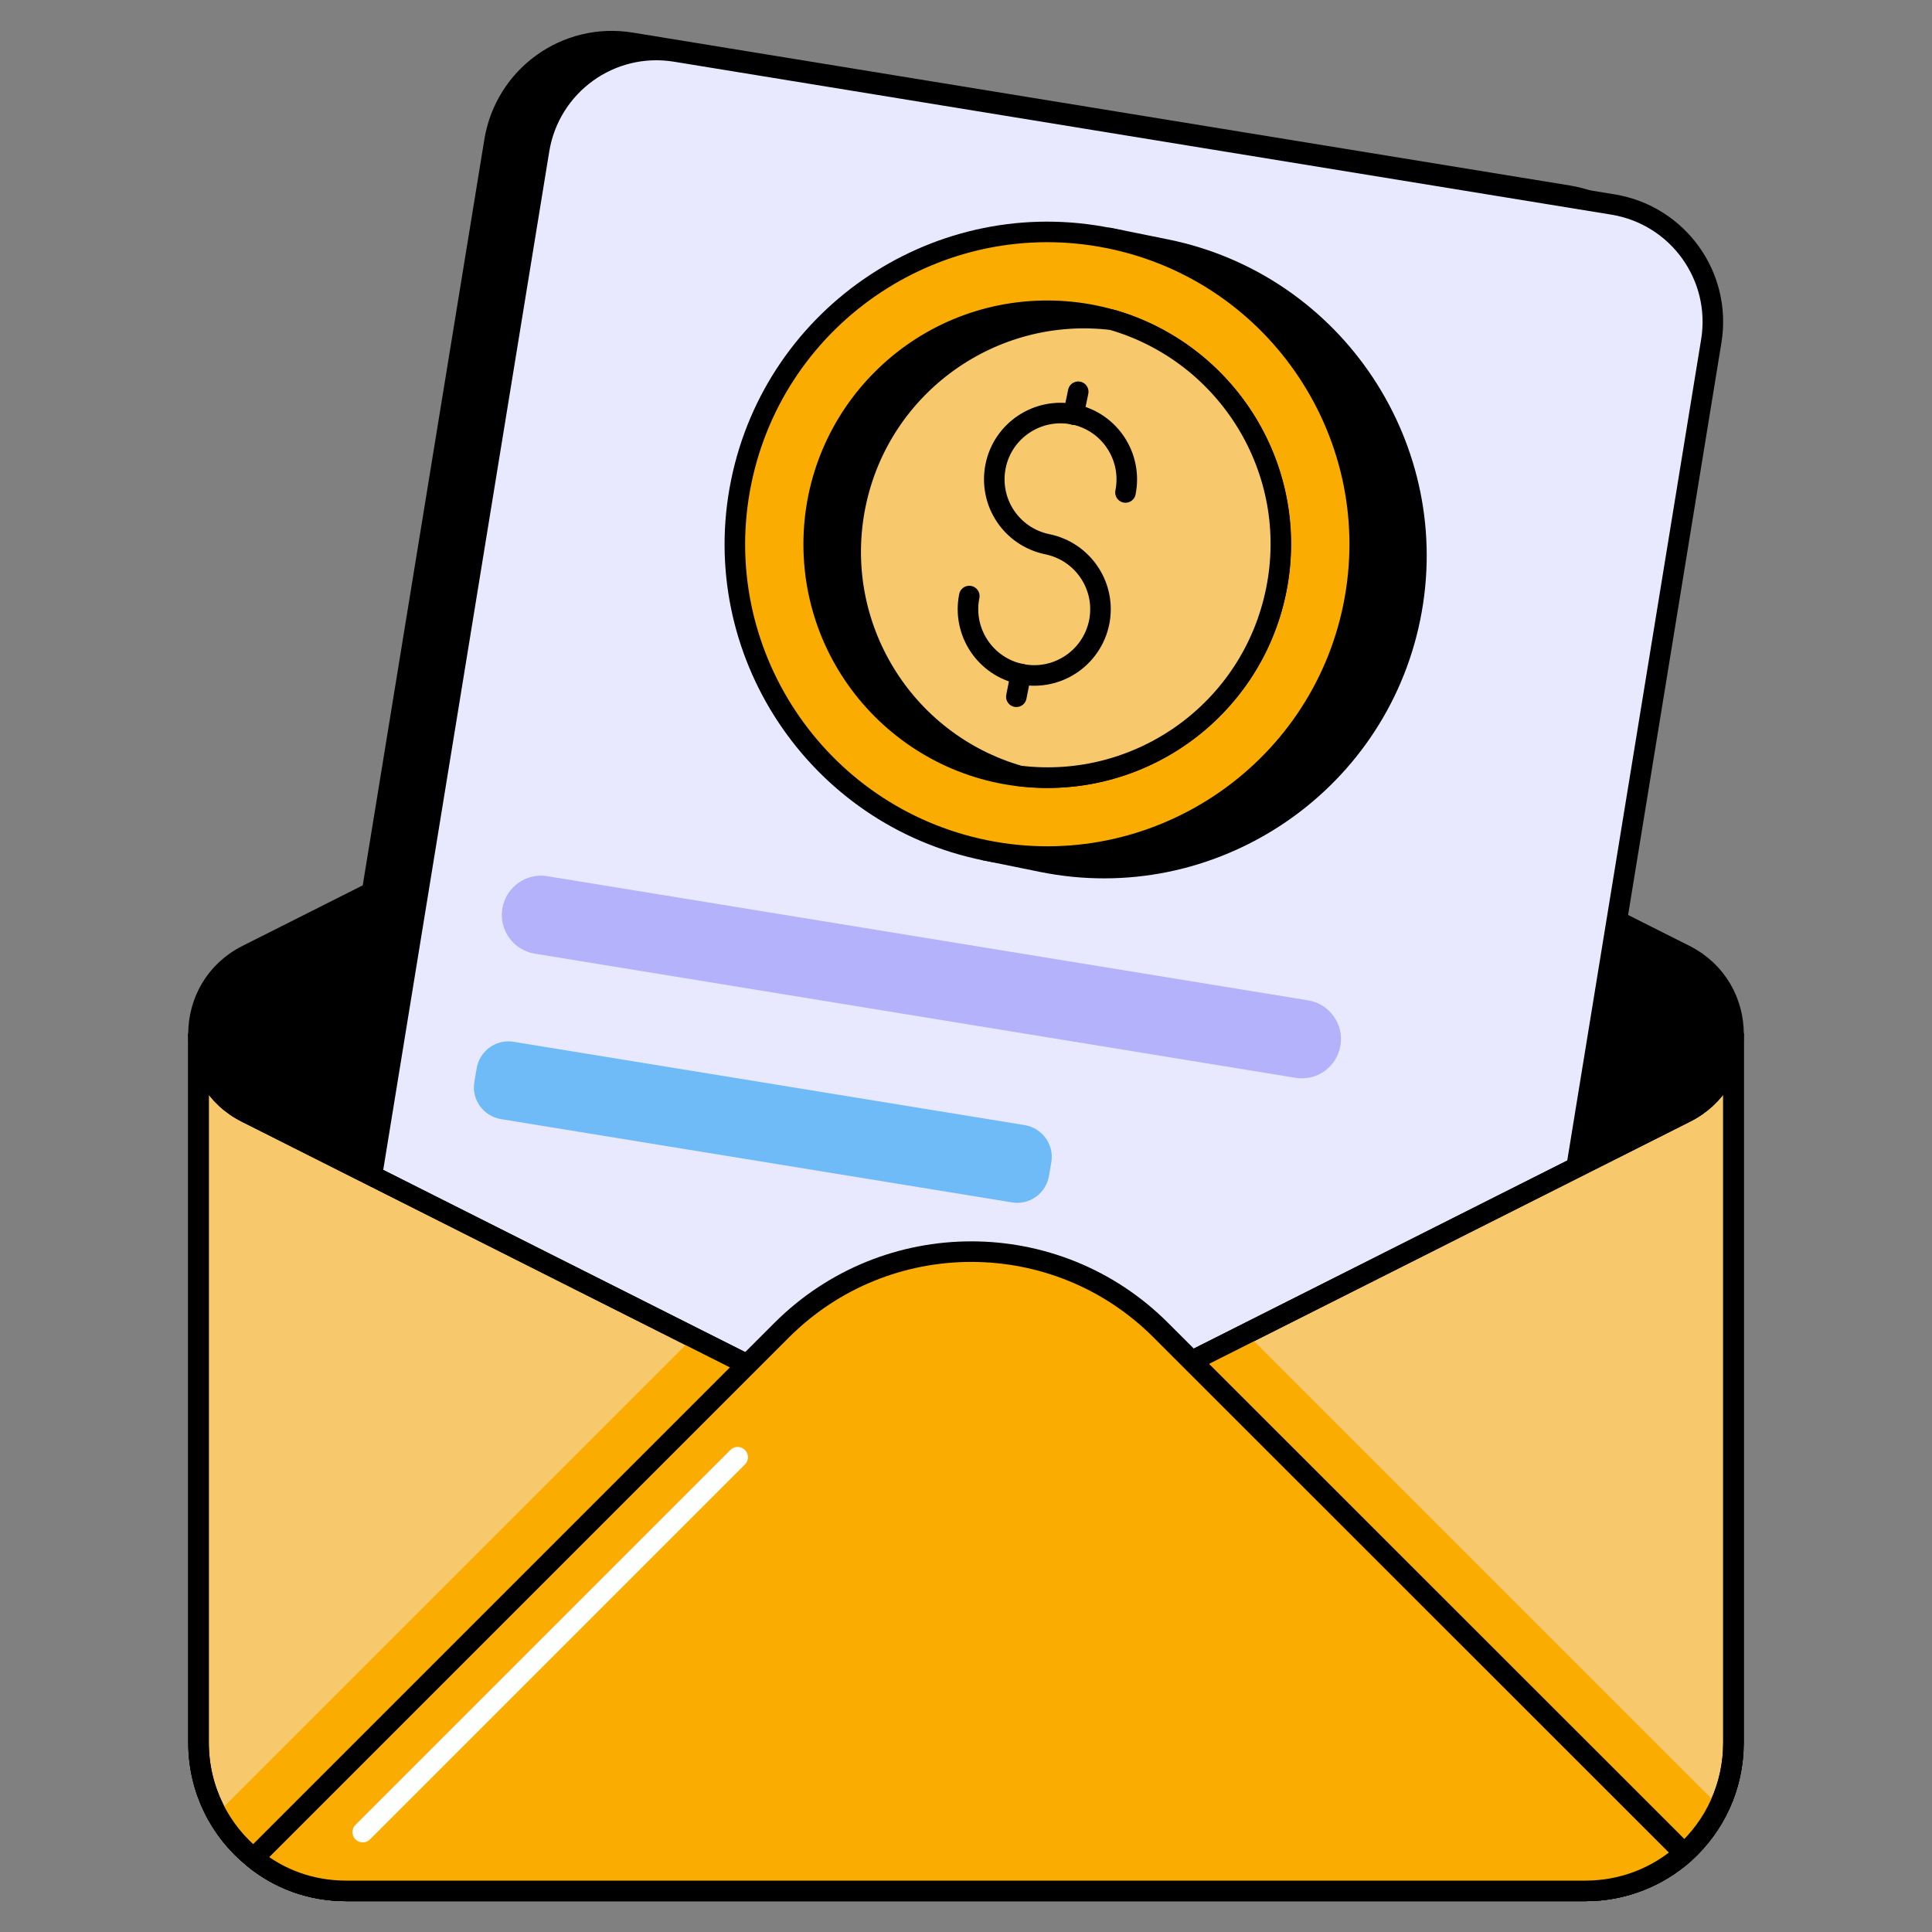<?xml version="1.0" ?><svg xmlns="http://www.w3.org/2000/svg" xmlns:xlink="http://www.w3.org/1999/xlink" version="1.1" viewBox="0 0 94 94" style="enable-background:new 0 0 94 94;" xml:space="preserve"><rect x="0" y="0" width="94" height="94" fill="#808080" stroke="none"/><style type="text/css">
	.st0{display:none;}
	.st1{display:inline;fill:#FEA900;}
	.st2{display:inline;}
	.st3{display:inline;fill:#F9CD6C;}
	.st4{display:inline;fill:none;stroke:#000000;stroke-width:0.25;stroke-miterlimit:10;}
	.st5{stroke:#000000;stroke-linecap:round;stroke-linejoin:round;stroke-miterlimit:10;}
	.st6{opacity:0.2;stroke:#000000;stroke-linecap:round;stroke-linejoin:round;stroke-miterlimit:10;}
	.st7{fill:#F12A00;stroke:#000000;stroke-linecap:round;stroke-linejoin:round;stroke-miterlimit:10;}
	.st8{fill:#FBECCF;stroke:#000000;stroke-linecap:round;stroke-linejoin:round;stroke-miterlimit:10;}
	.st9{opacity:0.2;fill:#F12A00;}
	.st10{fill:#F7C86C;stroke:#000000;stroke-linecap:round;stroke-linejoin:round;stroke-miterlimit:10;}
	.st11{fill:none;stroke:#000000;stroke-linecap:round;stroke-linejoin:round;stroke-miterlimit:10;}
	.st12{display:inline;stroke:#000000;stroke-linecap:round;stroke-linejoin:round;stroke-miterlimit:10;}
	.st13{fill:#FAAC01;stroke:#000000;stroke-linecap:round;stroke-linejoin:round;stroke-miterlimit:10;}
	.st14{fill:#FAAC01;}
	.st15{display:inline;fill:#FAEBCE;stroke:#000000;stroke-width:0.25;stroke-miterlimit:10;}
	.st16{display:inline;fill:none;stroke:#000000;stroke-width:1.016;stroke-miterlimit:10;}
	.st17{display:inline;fill:#FAEBCE;stroke:#000000;stroke-width:1.016;stroke-miterlimit:10;}
	.st18{fill:#FEA900;}
	.st19{fill:#F9CD6C;}
	.st20{fill:none;stroke:#000000;stroke-width:1.016;stroke-miterlimit:10;}
	.st21{fill:#FAEBCE;stroke:#000000;stroke-width:1.016;stroke-miterlimit:10;}
	.st22{display:inline;fill:#FAEBCE;}
	.st23{fill:#008FF5;stroke:#000000;stroke-linecap:round;stroke-linejoin:round;stroke-miterlimit:10;}
	.st24{fill:#D0E6FB;stroke:#000000;stroke-linecap:round;stroke-linejoin:round;stroke-miterlimit:10;}
	.st25{fill:#FFFFFF;stroke:#000000;stroke-linecap:round;stroke-linejoin:round;stroke-miterlimit:10;}
	.st26{fill:#75D95D;stroke:#000000;stroke-linecap:round;stroke-linejoin:round;stroke-miterlimit:10;}
	.st27{fill:#CAF3BB;}
	.st28{fill:#FFFFFF;}
	.st29{fill:#CAF3BB;stroke:#000000;stroke-linecap:round;stroke-linejoin:round;stroke-miterlimit:10;}
	.st30{display:inline;fill:#D0E6FB;stroke:#000000;stroke-linecap:round;stroke-linejoin:round;stroke-miterlimit:10;}
	.st31{stroke:#FFFFFF;stroke-linecap:round;stroke-linejoin:round;stroke-miterlimit:10;}
	.st32{fill:#B4B2FB;stroke:#000000;stroke-linecap:round;stroke-linejoin:round;stroke-miterlimit:10;}
	.st33{fill:#018BEE;}
	.st34{display:inline;fill:none;stroke:#000000;stroke-linecap:round;stroke-linejoin:round;stroke-miterlimit:10;}
	.st35{fill:#75D95D;}
	.st36{fill:#4949F7;stroke:#000000;stroke-linecap:round;stroke-linejoin:round;stroke-miterlimit:10;}
	.st37{fill:#D0E6FB;}
	.st38{fill:#6FBBF7;stroke:#000000;stroke-linecap:round;stroke-linejoin:round;stroke-miterlimit:10;}
	.st39{fill:#018BEE;stroke:#000000;stroke-linecap:round;stroke-linejoin:round;stroke-miterlimit:10;}
	.st40{fill:#B4B2FB;}
	.st41{fill:#E8E9FE;}
	.st42{fill:#B4B2FB;stroke:#000F24;stroke-miterlimit:10;}
	.st43{stroke:#000000;stroke-miterlimit:10;}
	.st44{fill:#E8E9FE;stroke:#000000;stroke-linecap:round;stroke-linejoin:round;stroke-miterlimit:10;}
	.st45{opacity:0.3;fill:#018BEE;}
	.st46{fill:#6FBBF7;}
	.st47{fill:#FAAC01;stroke:#FFFFFF;stroke-linecap:round;stroke-linejoin:round;stroke-miterlimit:10;}
	.st48{fill:#006A2F;}
	.st49{opacity:0.1;}
	.st50{fill:#FCD4CA;stroke:#000000;stroke-linecap:round;stroke-linejoin:round;stroke-miterlimit:10;}
	.st51{fill:#006A2F;stroke:#000000;stroke-linecap:round;stroke-linejoin:round;stroke-miterlimit:10;}
	.st52{fill:#4949F7;}
	.st53{fill:#F12A00;}
	.st54{fill:#D0E6FB;stroke:#018BEE;stroke-linecap:round;stroke-linejoin:round;stroke-miterlimit:10;}
	.st55{fill:#9CD7FF;}
	.st56{fill:#F7C86C;}
	.st57{opacity:0.3;stroke:#000000;stroke-linecap:round;stroke-linejoin:round;stroke-miterlimit:10;}
	.st58{opacity:0.1;stroke:#000000;stroke-linecap:round;stroke-linejoin:round;stroke-miterlimit:10;}
	.st59{opacity:0.3;fill:#006A2F;}
	.st60{stroke:#000000;stroke-width:1.083;stroke-linecap:round;stroke-linejoin:round;stroke-miterlimit:10;}
	.st61{fill:#D0E6FB;stroke:#000000;stroke-width:1.083;stroke-linecap:round;stroke-linejoin:round;stroke-miterlimit:10;}
	.st62{fill:#6FBBF7;stroke:#000000;stroke-width:1.083;stroke-linecap:round;stroke-linejoin:round;stroke-miterlimit:10;}
	.st63{fill:none;stroke:#000000;stroke-width:1.083;stroke-linecap:round;stroke-linejoin:round;stroke-miterlimit:10;}
	.st64{fill:#CAF3BB;stroke:#000000;stroke-width:0.788;stroke-linecap:round;stroke-linejoin:round;stroke-miterlimit:10;}
	.st65{fill:#6FBBF7;stroke:#FFFFFF;stroke-linecap:round;stroke-linejoin:round;stroke-miterlimit:10;}
	.st66{opacity:0.2;}
	.st67{stroke:#E8E9FE;stroke-linecap:round;stroke-linejoin:round;stroke-miterlimit:10;}
	.st68{fill:#FCD4CA;}
	.st69{fill:#FBECCF;}
	.st70{opacity:0.1;fill:#F12A00;}
	.st71{opacity:0.5;stroke:#000000;stroke-linecap:round;stroke-linejoin:round;stroke-miterlimit:10;}
	.st72{fill:#6FBBF7;stroke:#E8E9FE;stroke-linecap:round;stroke-linejoin:round;stroke-miterlimit:10;}
	.st73{opacity:0.5;fill:#D0E6FB;}
	.st74{fill:#70BAF7;}
	.st75{fill:none;stroke:#FFFFFF;stroke-linecap:round;stroke-linejoin:round;stroke-miterlimit:10;}
	.st76{fill:#70BAF7;stroke:#70BAF7;stroke-linecap:round;stroke-linejoin:round;stroke-miterlimit:10;}
	.st77{fill:#018BEE;stroke:#018BEE;stroke-linecap:round;stroke-linejoin:round;stroke-miterlimit:10;}
	.st78{fill:#70BAF7;stroke:#000000;stroke-linecap:round;stroke-linejoin:round;stroke-miterlimit:10;}
	.st79{fill:#F9CD6C;stroke:#000000;stroke-linecap:round;stroke-linejoin:round;stroke-miterlimit:10;}
	.st80{fill:none;}
	.st81{fill:#006A2F;stroke:#006A2F;stroke-miterlimit:10;}
	.st82{fill:#B4DFFC;}
	.st83{fill:#6FBBF7;stroke:#018BEE;stroke-linecap:round;stroke-linejoin:round;stroke-miterlimit:10;}
	.st84{fill:none;stroke:#FBECCF;stroke-linecap:round;stroke-linejoin:round;stroke-miterlimit:10;}
	.st85{fill:none;stroke:#018BEE;stroke-linecap:round;stroke-linejoin:round;stroke-miterlimit:10;}
	.st86{fill:#010101;stroke:#FFFFFF;stroke-linecap:round;stroke-linejoin:round;stroke-miterlimit:10;}
	.st87{fill:#010101;stroke:#000000;stroke-linecap:round;stroke-linejoin:round;stroke-miterlimit:10;}
	.st88{fill:#75D95D;stroke:#FFFFFF;stroke-linecap:round;stroke-linejoin:round;stroke-miterlimit:10;}
	.st89{fill:#94F279;stroke:#000000;stroke-linecap:round;stroke-linejoin:round;stroke-miterlimit:10;}
	.st90{fill:#8C8CF9;}
	.st91{fill:#008FF5;}
	.st92{fill:#8CD8F9;}
	.st93{fill:#FFC043;}
	.st94{fill:#94F279;}
	.st95{fill:#FF3D1D;}
	.st96{fill:#31B1FF;}
	.st97{fill:#FFCF7B;}
	.st98{fill:#B2FF99;}
	.st99{fill:#D7D7FF;}
	.st100{fill:#FF7C6E;}
	.st101{fill:#5CC9FF;}
	.st102{fill:#F12A00;stroke:#FFFFFF;stroke-linecap:round;stroke-linejoin:round;stroke-miterlimit:10;}
	.st103{fill:#F7C86C;stroke:#000000;stroke-width:1.016;stroke-miterlimit:10;}
</style><g id="Refrences" class="st0"/><g id="Tittle"/><g id="Icons"><g><path class="st5" d="M81.98,46.47L53.45,32.11c-4.06-2.04-8.85-2.04-12.91,0L12.02,46.47c-3.15,1.59-3.15,6.09,0,7.68l28.53,14.36    c4.06,2.04,8.85,2.04,12.91,0l28.53-14.36C85.13,52.56,85.13,48.06,81.98,46.47z"/><path class="st11" d="M84.34,50.36v34.43c0,2.15-0.92,4.05-2.39,5.38c-1.28,1.14-2.98,1.83-4.8,1.83H16.85    c-1.72,0-3.27-0.58-4.5-1.59c-1.64-1.31-2.69-3.34-2.69-5.62V50.36c0.01,1.51,0.8,3.02,2.37,3.79L40.54,68.5    c4.06,2.05,8.85,2.05,12.92,0l28.52-14.36C83.54,53.37,84.33,51.87,84.34,50.36z"/><g><path class="st5" d="M69.87,84.98l-57.03-9.3L24.06,6.86c0.52-3.16,3.49-5.3,6.65-4.78l45.6,7.44c3.16,0.52,5.3,3.49,4.78,6.65     L69.87,84.98z"/><path class="st44" d="M72.04,85.41l-57.03-9.3L26.23,7.29c0.52-3.16,3.49-5.3,6.65-4.78l45.6,7.44c3.16,0.52,5.3,3.49,4.78,6.65     L72.04,85.41z"/><g><path class="st5" d="M50.69,41.93c8.21,1.67,16.25-3.66,17.92-11.87c1.67-8.21-3.66-16.25-11.87-17.92l-2.76-0.56l-6.04,29.79      L50.69,41.93z"/><path class="st13" d="M47.93,41.37c-8.21-1.67-13.54-9.7-11.87-17.91c1.67-8.21,9.7-13.54,17.92-11.87s13.54,9.7,11.87,17.92      C64.18,37.71,56.14,43.04,47.93,41.37z"/><circle class="st5" cx="50.95" cy="26.48" r="11.36"/><path class="st10" d="M62.09,28.73c-1.19,5.86-6.67,9.73-12.49,9.02c-5.64-1.62-9.17-7.32-7.98-13.18      c1.19-5.84,6.67-9.72,12.49-9.01C59.74,17.19,63.28,22.89,62.09,28.73z"/><g><path class="st11" d="M47.16,29c-0.35,1.74,0.77,3.44,2.52,3.8c1.74,0.35,3.44-0.77,3.8-2.52c0.35-1.74-0.77-3.44-2.52-3.8       s-2.87-2.05-2.52-3.8c0.35-1.74,2.05-2.87,3.8-2.52c1.74,0.35,2.87,2.05,2.52,3.8"/><line class="st25" x1="52.23" y1="20.17" x2="52.46" y2="19.06"/><line class="st25" x1="49.45" y1="33.9" x2="49.67" y2="32.79"/></g></g><path class="st40" d="M63.03,52.44l-37.01-6.04c-1.04-0.17-1.75-1.15-1.58-2.19v0c0.17-1.04,1.15-1.75,2.19-1.58l37.01,6.04     c1.04,0.17,1.75,1.15,1.58,2.19v0C65.05,51.91,64.07,52.61,63.03,52.44z"/><path class="st46" d="M49.23,58.5l-24.85-4.05c-0.86-0.14-1.45-0.95-1.3-1.81l0.11-0.65c0.14-0.86,0.95-1.45,1.81-1.3l24.85,4.05     c0.86,0.14,1.45,0.95,1.3,1.81l-0.11,0.65C50.9,58.06,50.09,58.65,49.23,58.5z"/></g><path class="st10" d="M84.34,50.36v34.43c0,2.15-0.92,4.05-2.39,5.38c-1.28,1.14-2.98,1.83-4.8,1.83H16.85    c-1.72,0-3.27-0.58-4.5-1.59c-1.64-1.31-2.69-3.34-2.69-5.62V50.36c0.01,1.51,0.8,3.02,2.37,3.79L40.54,68.5    c4.06,2.05,8.85,2.05,12.92,0l28.52-14.36C83.54,53.37,84.33,51.87,84.34,50.36z"/><path class="st14" d="M83.65,87.89c-0.41,0.87-1,1.64-1.71,2.28C80.66,91.31,78.97,92,77.15,92H16.85c-1.71,0-3.28-0.59-4.5-1.6    c-0.73-0.59-1.35-1.32-1.8-2.15l23.18-23.18l6.82,3.44c4.08,2.05,8.86,2.05,12.92,0l7.19-3.61L83.65,87.89z"/><path class="st11" d="M84.34,50.36v34.43c0,2.15-0.92,4.05-2.39,5.38c-1.28,1.14-2.98,1.83-4.8,1.83H16.85    c-1.72,0-3.27-0.58-4.5-1.59c-1.64-1.31-2.69-3.34-2.69-5.62V50.36c0.01,1.51,0.8,3.02,2.37,3.79L40.54,68.5    c4.06,2.05,8.85,2.05,12.92,0l28.52-14.36C83.54,53.37,84.33,51.87,84.34,50.36z"/><path class="st13" d="M81.94,90.17c-1.28,1.15-2.97,1.83-4.8,1.83h-60.3c-1.71,0-3.27-0.58-4.5-1.59l25.68-25.68    c5.1-5.11,13.38-5.11,18.47,0L81.94,90.17z"/><line class="st47" x1="35.89" y1="70.9" x2="17.65" y2="89.14"/></g></g><g id="Layer_4"/></svg>